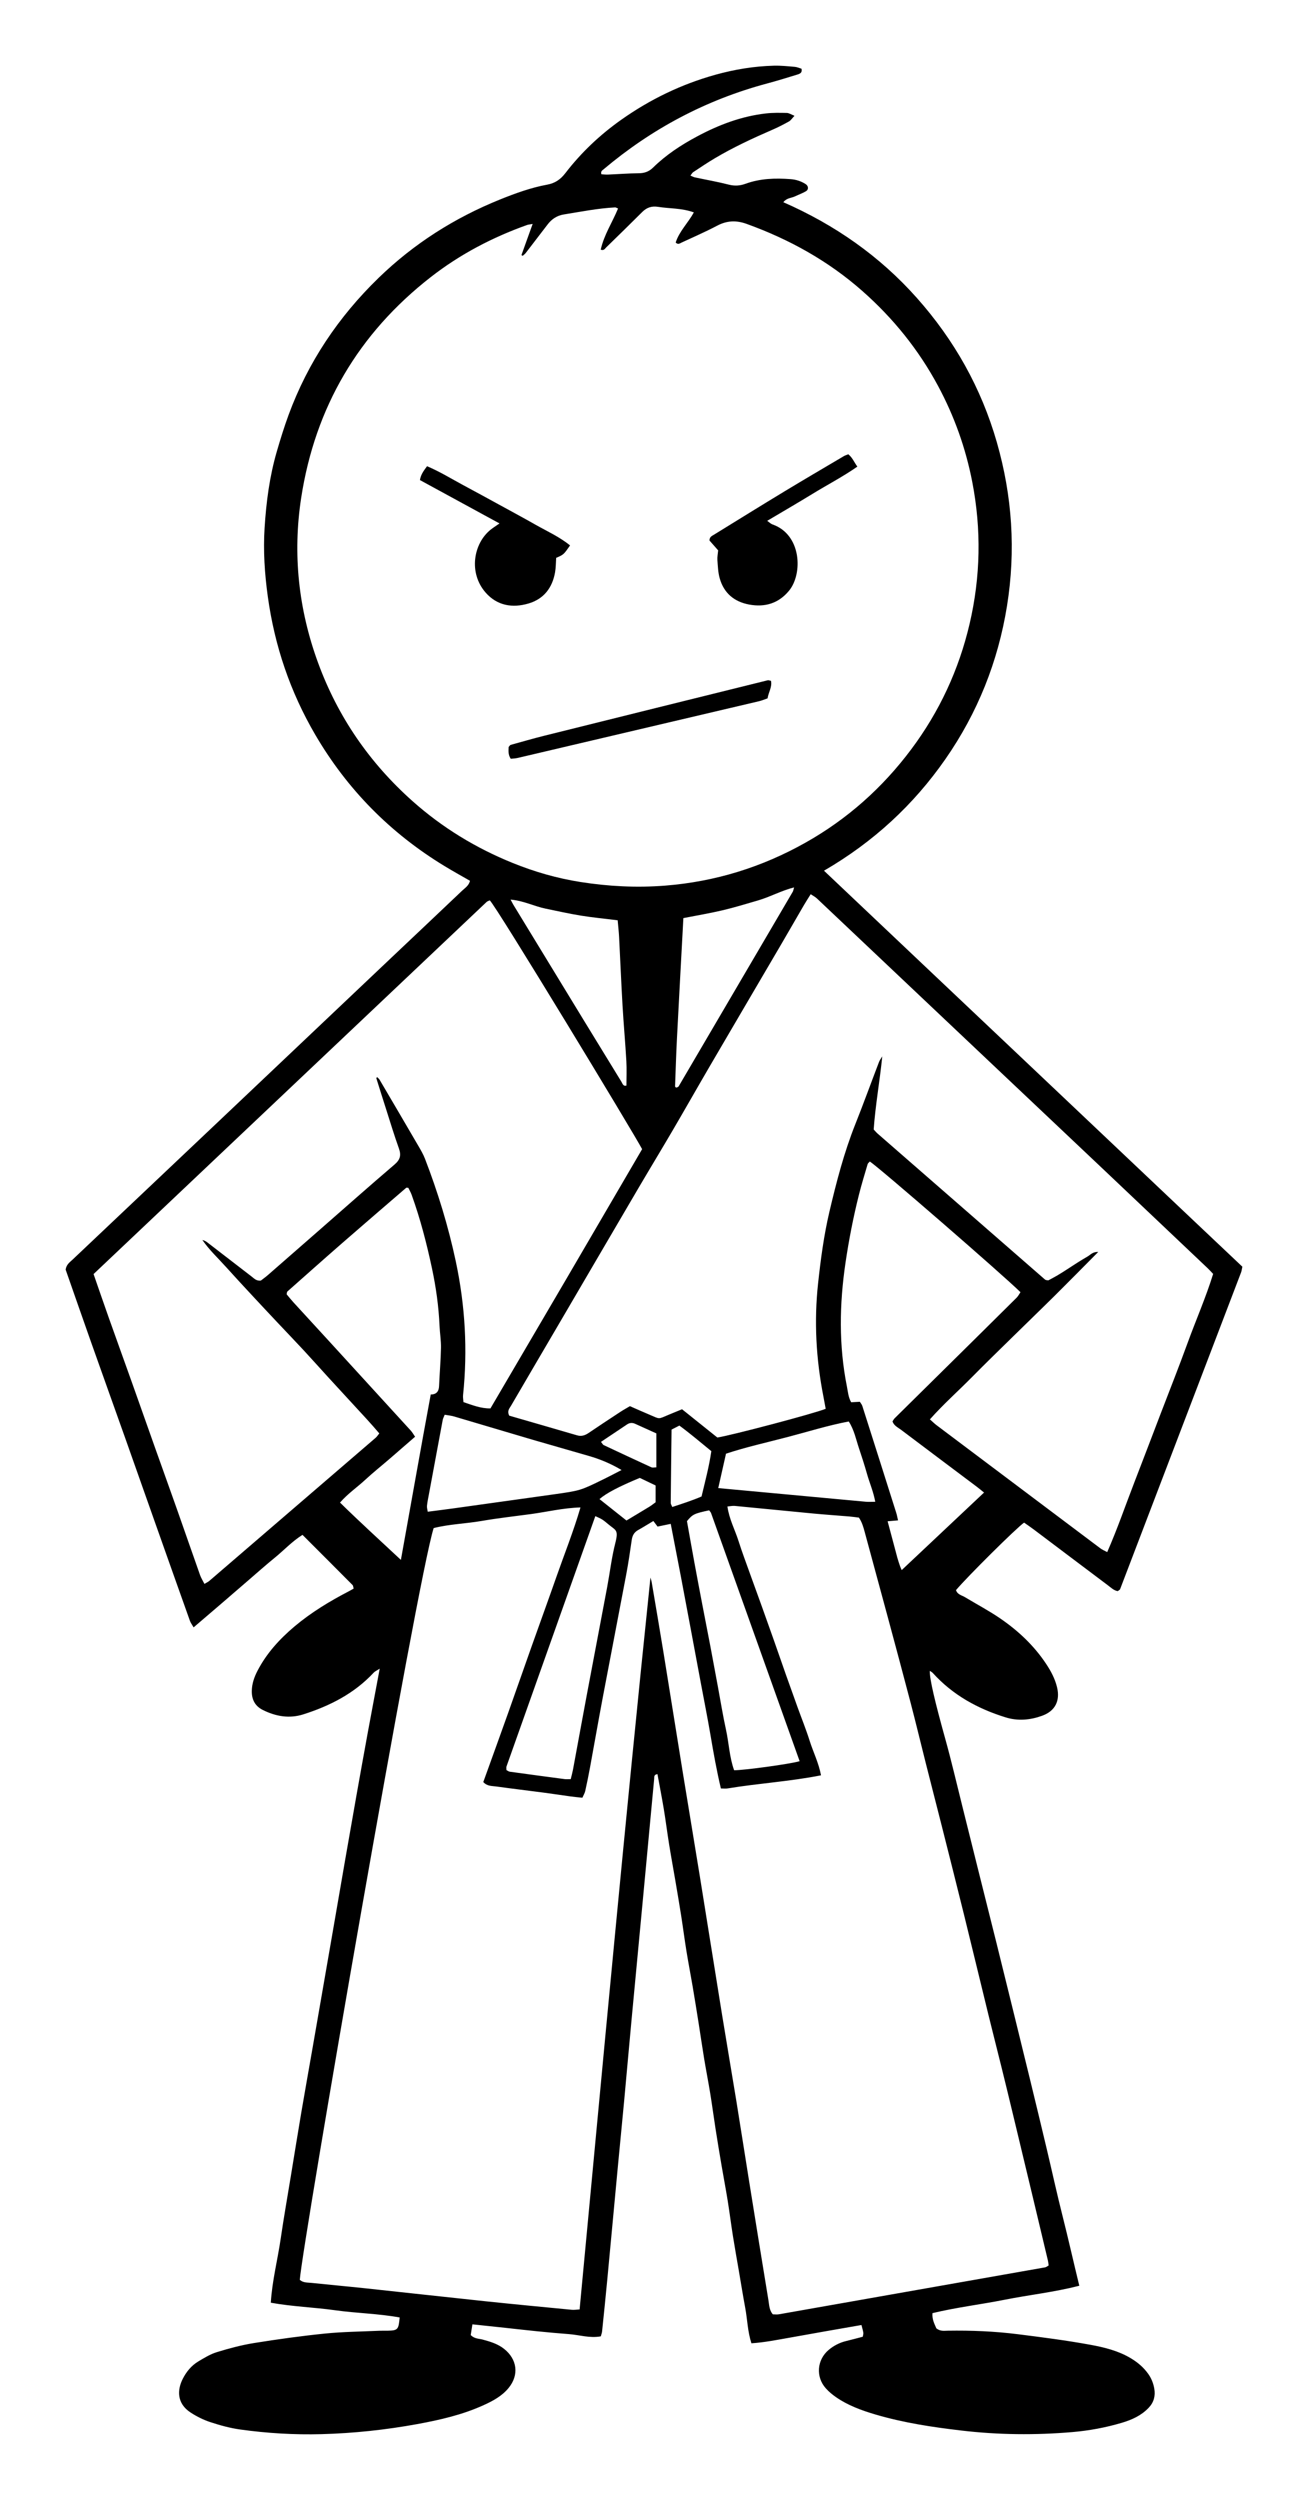 <svg width="279" height="533" viewBox="0 0 279 533" fill="none" xmlns="http://www.w3.org/2000/svg">
<g filter="url(#filter0_d_37_45)">
<path d="M134.743 332.34C129.329 384.3 124.551 436.274 119.632 488.376C118.961 488.41 118.457 488.497 117.967 488.45C111.851 487.86 105.734 487.279 99.624 486.638C91.068 485.74 82.518 484.782 73.964 483.871C70.123 483.462 66.274 483.119 62.433 482.714C61.58 482.624 60.656 482.711 59.947 482.057C60.573 474.007 85.026 332.65 88.501 321.787C91.824 320.943 95.347 320.854 98.787 320.259C102.243 319.662 105.736 319.278 109.213 318.808C112.661 318.341 116.064 317.499 119.817 317.385C118.308 322.548 116.384 327.322 114.688 332.171C112.981 337.052 111.206 341.908 109.477 346.781C107.747 351.653 106.051 356.537 104.315 361.407C102.584 366.266 100.823 371.114 99.088 375.931C99.898 376.847 100.93 376.751 101.854 376.879C105.245 377.35 108.646 377.753 112.041 378.2C113.956 378.452 115.863 378.748 117.777 379.01C118.552 379.116 119.331 379.182 120.222 379.279C120.45 378.754 120.729 378.314 120.835 377.835C121.216 376.124 121.562 374.404 121.879 372.678C122.784 367.765 123.64 362.842 124.567 357.933C126.225 349.155 127.937 340.386 129.591 331.606C130.045 329.195 130.401 326.763 130.749 324.334C130.883 323.394 131.247 322.692 132.095 322.219C133.163 321.624 134.201 320.973 135.366 320.278C135.671 320.685 135.916 321.012 136.26 321.469C137.099 321.295 138.009 321.107 139.07 320.887C139.816 324.757 140.55 328.525 141.268 332.297C141.972 335.997 142.663 339.701 143.356 343.404C144.065 347.194 144.769 350.985 145.478 354.775C146.17 358.481 146.914 362.177 147.545 365.893C148.188 369.682 148.854 373.46 149.767 377.302C150.353 377.302 150.787 377.362 151.201 377.293C157.764 376.205 164.433 375.824 171.126 374.497C170.625 371.83 169.464 369.556 168.708 367.158C167.944 364.738 166.987 362.378 166.124 359.989C165.29 357.682 164.461 355.372 163.643 353.059C162.796 350.663 161.971 348.258 161.126 345.861C160.281 343.463 159.428 341.069 158.568 338.676C157.709 336.285 156.83 333.9 155.974 331.507C155.147 329.198 154.28 326.901 153.537 324.564C152.775 322.165 151.545 319.907 151.16 317.183C151.771 317.131 152.261 317.017 152.735 317.062C158.327 317.592 163.915 318.159 169.507 318.688C172.041 318.927 174.581 319.097 177.118 319.31C177.81 319.368 178.498 319.47 179.208 319.554C179.836 320.481 180.134 321.477 180.408 322.49C182.033 328.495 183.674 334.496 185.292 340.503C186.955 346.682 188.623 352.861 190.241 359.052C191.371 363.374 192.412 367.721 193.507 372.053C194.645 376.554 195.809 381.049 196.945 385.551C198.533 391.839 200.124 398.126 201.678 404.423C203.421 411.484 205.117 418.557 206.849 425.62C207.766 429.363 208.724 433.096 209.649 436.837C210.448 440.07 211.232 443.306 212.011 446.544C213.467 452.595 214.917 458.649 216.366 464.702C217.426 469.132 218.482 473.563 219.534 477.995C219.611 478.322 219.631 478.665 219.678 479.003C219.378 479.166 219.164 479.36 218.923 479.402C200.001 482.748 181.076 486.084 162.148 489.409C161.73 489.483 161.289 489.418 160.841 489.418C160.077 488.53 160.078 487.439 159.912 486.431C158.503 477.871 157.119 469.306 155.741 460.74C154.836 455.118 153.969 449.49 153.055 443.869C152.069 437.815 151.028 431.77 150.046 425.715C148.447 415.849 146.888 405.977 145.29 396.11C144.072 388.586 142.807 381.069 141.586 373.545C140.21 365.069 138.872 356.588 137.493 348.112C136.69 343.181 135.843 338.256 135.009 333.329C134.952 332.994 134.833 332.67 134.743 332.34Z" fill="white"/>
<path d="M104.947 157.774C105.419 157.719 105.94 157.708 106.436 157.591C123.604 153.568 140.771 149.536 157.936 145.494C158.519 145.357 159.077 145.113 159.725 144.891C159.916 143.6 160.728 142.476 160.457 141.161C160.115 141.089 159.932 140.992 159.783 141.029C143.868 144.967 127.954 148.909 112.045 152.872C109.664 153.465 107.308 154.155 104.941 154.806C104.864 154.827 104.798 154.899 104.739 154.959C104.677 155.02 104.629 155.096 104.495 155.268C104.47 156.027 104.35 156.892 104.947 157.774ZM102.541 107.598C101.642 108.227 101.129 108.545 100.662 108.92C96.99 111.863 95.889 118.125 99.591 122.347C102.035 125.133 105.304 125.682 108.748 124.663C111.991 123.703 113.81 121.329 114.393 118.038C114.574 117.013 114.56 115.954 114.634 114.935C116.222 114.251 116.222 114.251 117.594 112.29C115.361 110.458 112.721 109.286 110.235 107.874C107.721 106.447 105.175 105.074 102.639 103.686C100.024 102.257 97.41 100.828 94.784 99.42C92.257 98.066 89.812 96.544 87.09 95.399C86.41 96.333 85.766 97.119 85.574 98.353C91.144 101.387 96.667 104.397 102.541 107.598ZM149.187 113.34C149.127 114.033 148.976 114.731 149.025 115.417C149.118 116.717 149.168 118.053 149.517 119.295C150.406 122.464 152.624 124.31 155.824 124.895C159.173 125.507 162.075 124.644 164.299 121.947C167.273 118.342 166.99 109.961 160.762 107.804C160.416 107.685 160.133 107.384 159.642 107.044C163.022 105.038 166.201 103.199 169.331 101.281C172.451 99.368 175.712 97.679 178.877 95.485C178.189 94.543 177.831 93.555 176.939 92.852C176.578 93.004 176.243 93.1 175.953 93.272C171.732 95.767 167.499 98.242 163.305 100.781C158.285 103.82 153.298 106.912 148.302 109.99C147.877 110.252 147.331 110.446 147.337 111.241C147.897 111.877 148.526 112.591 149.187 113.34ZM109.616 43.739C108.734 46.192 107.979 48.289 107.225 50.386C107.313 50.44 107.4 50.494 107.488 50.548C107.71 50.343 107.966 50.165 108.148 49.929C109.703 47.919 111.246 45.9 112.788 43.88C113.675 42.718 114.784 41.958 116.265 41.721C119.901 41.138 123.516 40.413 127.205 40.217C127.358 40.209 127.519 40.331 127.834 40.453C126.628 43.386 124.824 46.089 124.139 49.227C124.809 49.493 125.021 49.026 125.305 48.748C127.875 46.237 130.454 43.735 132.994 41.194C133.945 40.242 135.032 39.885 136.336 40.095C138.824 40.496 141.398 40.341 144.001 41.283C142.772 43.53 140.881 45.319 140.126 47.705C140.612 48.23 141.007 47.894 141.367 47.726C143.912 46.542 146.492 45.424 148.972 44.116C151.065 43.012 153.061 42.941 155.273 43.74C164.364 47.023 172.67 51.629 179.937 58.038C186.516 63.838 191.945 70.562 196.094 78.287C199.559 84.739 201.994 91.561 203.388 98.762C205.35 108.898 205.161 118.982 202.813 129.022C200.528 138.796 196.378 147.72 190.362 155.763C184.24 163.948 176.759 170.617 167.841 175.639C158.536 180.879 148.582 183.969 137.899 184.814C131.812 185.295 125.783 184.98 119.795 184.04C114.851 183.264 110.031 181.875 105.38 179.995C97.504 176.811 90.343 172.456 83.989 166.798C74.836 158.647 68.084 148.851 63.862 137.354C59.67 125.938 58.402 114.132 60.242 102.153C63.205 82.862 72.445 67.1 87.906 55.059C94.121 50.22 101.01 46.615 108.416 43.969C108.654 43.884 108.917 43.87 109.616 43.739Z" fill="white"/>
<path d="M172.121 296.356C169.859 297.318 151.816 302.076 149.01 302.48C146.595 300.547 144.072 298.527 141.481 296.453C140.5 296.857 139.616 297.217 138.734 297.585C136.248 298.623 136.891 298.599 134.547 297.618C133.174 297.043 131.819 296.43 130.364 295.794C129.697 296.191 129.011 296.565 128.36 296.991C126.086 298.483 123.812 299.977 121.562 301.504C120.789 302.029 120.028 302.287 119.094 302.014C114.219 300.589 109.338 299.184 104.624 297.82C104.101 296.801 104.689 296.249 105.018 295.684C108.414 289.849 111.84 284.032 115.253 278.206C120.881 268.598 126.498 258.983 132.136 249.381C134.577 245.224 137.081 241.104 139.516 236.944C142.217 232.33 144.851 227.677 147.548 223.061C152.591 214.431 157.66 205.817 162.712 197.193C164.307 194.469 165.873 191.729 167.463 189.002C167.901 188.252 168.378 187.525 168.924 186.646C169.435 186.99 169.89 187.212 170.241 187.544C180.383 197.12 190.513 206.708 200.648 216.289C210.784 225.872 220.927 235.446 231.061 245.03C238.579 252.142 246.089 259.265 253.599 266.386C253.976 266.744 254.322 267.135 254.767 267.599C253.21 272.636 251.09 277.441 249.301 282.364C247.475 287.386 245.501 292.354 243.591 297.346C241.711 302.257 239.846 307.174 237.947 312.077C236.053 316.965 234.357 321.934 232.171 326.912C231.587 326.595 231.116 326.41 230.726 326.117C219.076 317.377 207.433 308.628 195.794 299.873C195.32 299.516 194.897 299.091 194.352 298.611C197.233 295.367 200.386 292.58 203.332 289.594C206.289 286.598 209.313 283.668 212.318 280.718C215.26 277.83 218.23 274.971 221.156 272.068C224.135 269.113 227.075 266.12 230.262 262.913C229.085 262.854 228.598 263.531 227.98 263.887C227.22 264.325 226.473 264.786 225.73 265.252C225.061 265.671 224.409 266.118 223.744 266.542C223.004 267.014 222.267 267.492 221.511 267.937C220.841 268.332 220.148 268.686 219.617 268.975C219.319 268.939 219.229 268.938 219.146 268.914C219.062 268.891 218.971 268.861 218.908 268.806C207 258.433 195.095 248.059 183.193 237.681C182.933 237.454 182.713 237.181 182.358 236.806C182.727 231.651 183.657 226.492 184.191 221.221C183.955 221.618 183.657 221.991 183.495 222.417C181.803 226.835 180.193 231.286 178.442 235.68C176.034 241.729 174.41 247.995 172.923 254.315C171.734 259.365 171.057 264.486 170.498 269.628C169.621 277.705 170.067 285.728 171.627 293.695C171.793 294.546 171.943 295.4 172.121 296.356Z" fill="white"/>
<path d="M15.958 267.632C44 241.092 71.892 214.693 99.79 188.301C99.97 188.131 100.249 188.066 100.471 187.957C101.77 189.059 131.387 237.939 132.966 241.001C122.264 259.357 111.467 277.799 100.614 296.274C98.556 296.308 96.786 295.578 94.856 294.933C94.825 294.426 94.723 293.92 94.774 293.429C95.769 283.846 95.23 274.363 93.222 264.93C91.63 257.452 89.398 250.184 86.656 243.061C86.282 242.089 85.742 241.175 85.215 240.27C82.48 235.574 79.727 230.889 76.971 226.206C76.845 225.993 76.629 225.833 76.448 225.641C76.366 225.746 76.257 225.829 76.271 225.874C76.948 228.044 77.628 230.212 78.322 232.375C79.232 235.212 80.091 238.066 81.095 240.869C81.616 242.322 81.347 243.262 80.147 244.287C74.743 248.9 69.426 253.613 64.078 258.29C60.446 261.466 56.818 264.644 53.18 267.812C52.656 268.269 52.086 268.674 51.639 269.024C50.686 269.141 50.205 268.57 49.661 268.151C46.531 265.746 43.41 263.33 40.282 260.924C39.96 260.676 39.611 260.464 39.165 260.365C40.653 262.519 42.554 264.28 44.275 266.196C46.092 268.219 47.945 270.209 49.794 272.202C51.583 274.13 53.383 276.049 55.186 277.965C57.049 279.944 58.936 281.901 60.784 283.894C62.573 285.823 64.322 287.789 66.098 289.73C67.932 291.736 69.774 293.736 71.62 295.731C73.399 297.654 75.184 299.569 76.907 301.606C76.582 302.002 76.4 302.303 76.147 302.521C64.315 312.707 52.477 322.886 40.635 333.06C40.382 333.277 40.062 333.414 39.606 333.691C39.26 333.001 38.893 332.428 38.672 331.803C37.032 327.179 35.432 322.541 33.799 317.916C32.282 313.621 30.733 309.336 29.208 305.043C27.506 300.255 25.822 295.462 24.117 290.675C22.472 286.054 20.8 281.444 19.159 276.822C18.105 273.855 17.086 270.875 15.958 267.632Z" fill="white"/>
<path d="M166.564 371.488C164.533 372.094 154.564 373.444 152.591 373.417C151.591 370.655 151.489 367.658 150.856 364.778C150.2 361.784 149.715 358.752 149.154 355.737C148.61 352.807 148.073 349.876 147.516 346.949C146.96 344.02 146.378 341.097 145.819 338.17C145.243 335.159 144.671 332.147 144.115 329.132C143.577 326.206 143.061 323.275 142.53 320.312C143.727 318.854 144.054 318.691 147.258 318C147.393 318.19 147.597 318.376 147.678 318.605C153.957 336.167 160.226 353.733 166.564 371.488Z" fill="white"/>
<path d="M117.74 375.315C117.143 375.315 116.797 375.354 116.462 375.309C112.553 374.794 108.644 374.27 104.738 373.731C104.497 373.698 104.278 373.511 104.028 373.385C104.028 373.109 103.959 372.833 104.038 372.609C110.326 354.874 116.626 337.142 122.986 319.238C123.574 319.523 124.034 319.697 124.441 319.955C124.883 320.236 125.287 320.581 125.687 320.921C127.361 322.342 127.996 322.059 127.235 325.033C126.457 328.079 126.099 331.23 125.519 334.327C124.083 341.985 122.615 349.637 121.177 357.296C120.176 362.633 119.207 367.976 118.215 373.315C118.105 373.906 117.938 374.486 117.74 375.315Z" fill="white"/>
<path d="M128.581 309.408C127.065 310.187 125.999 310.757 124.914 311.288C119.801 313.794 119.8 313.798 114.217 314.585C107.1 315.588 99.98 316.578 92.86 317.567C91.045 317.819 89.225 318.044 87.242 318.303C87.174 317.841 87.037 317.437 87.075 317.05C87.153 316.268 87.319 315.493 87.462 314.719C88.448 309.387 89.434 304.055 90.434 298.726C90.495 298.398 90.673 298.092 90.857 297.622C91.57 297.751 92.252 297.813 92.896 298.003C98.445 299.634 103.983 301.302 109.532 302.931C113.564 304.114 117.613 305.24 121.646 306.421C123.907 307.083 126.091 307.94 128.581 309.408Z" fill="white"/>
<path d="M141.766 191.739C144.768 191.15 147.447 190.708 150.083 190.085C152.639 189.481 155.158 188.713 157.68 187.977C160.247 187.229 162.618 185.903 165.377 185.191C165.245 185.647 165.222 185.91 165.102 186.115C156.997 199.949 148.884 213.779 140.763 227.603C140.689 227.73 140.49 227.783 140.35 227.87C140.265 227.851 140.16 227.854 140.1 227.804C140.041 227.754 139.992 227.649 139.994 227.57C140.123 224.158 140.224 220.745 140.399 217.335C140.833 208.864 141.301 200.394 141.766 191.739Z" fill="white"/>
<path d="M127.749 192.204C127.862 193.498 127.996 194.619 128.054 195.745C128.308 200.643 128.507 205.544 128.791 210.441C129.019 214.374 129.378 218.299 129.604 222.232C129.704 223.962 129.621 225.702 129.621 227.449C128.908 227.648 128.784 227.011 128.538 226.611C125.921 222.359 123.314 218.1 120.713 213.839C115.647 205.54 110.585 197.238 105.525 188.935C105.35 188.648 105.204 188.344 104.906 187.792C107.683 188.035 109.948 189.22 112.376 189.721C114.866 190.234 117.348 190.796 119.857 191.204C122.356 191.609 124.884 191.848 127.749 192.204Z" fill="white"/>
<path d="M149.206 313.262C149.798 310.633 150.313 308.342 150.858 305.923C155.193 304.501 159.631 303.518 164.017 302.371C168.326 301.245 172.585 299.902 177.042 299.06C178.206 300.873 178.582 302.861 179.212 304.744C179.823 306.569 180.418 308.402 180.94 310.254C181.478 312.167 182.299 314.008 182.693 316.179C181.858 316.179 181.259 316.226 180.669 316.172C170.291 315.22 159.913 314.255 149.206 313.262Z" fill="white"/>
<path d="M145.64 315.054C143.537 315.951 141.485 316.609 139.397 317.291C139.235 316.881 139.063 316.651 139.066 316.422C139.115 311.199 139.183 305.976 139.247 300.786C139.861 300.472 140.319 300.237 140.912 299.934C143.232 301.637 145.406 303.497 147.729 305.388C147.257 308.676 146.402 311.846 145.64 315.054Z" fill="white"/>
<path d="M124.192 303.409C126.128 302.115 127.937 300.915 129.737 299.701C130.296 299.323 130.862 299.28 131.467 299.553C132.973 300.233 134.48 300.913 136 301.599V308.845C135.562 308.845 135.202 308.948 134.943 308.83C131.535 307.269 128.14 305.679 124.747 304.085C124.612 304.021 124.535 303.836 124.192 303.409Z" fill="white"/>
<path d="M129.626 320.177C127.58 318.552 125.739 317.09 123.874 315.609C125.307 314.351 128.061 312.913 132.471 311.088C133.511 311.587 134.675 312.145 135.842 312.704V316.288C135.39 316.613 134.987 316.943 134.547 317.213C132.983 318.17 131.407 319.106 129.626 320.177Z" fill="white"/>
<path d="M129.626 320.177C131.407 319.106 132.983 318.17 134.547 317.213C134.987 316.943 135.39 316.613 135.842 316.288V312.704C134.675 312.145 133.511 311.587 132.471 311.088C128.061 312.913 125.307 314.351 123.874 315.609C125.739 317.09 127.58 318.552 129.626 320.177ZM124.192 303.409C124.535 303.836 124.612 304.021 124.747 304.085C128.14 305.679 131.535 307.269 134.943 308.829C135.202 308.948 135.562 308.845 136.001 308.845V301.6C134.479 300.913 132.973 300.233 131.467 299.553C130.862 299.28 130.296 299.323 129.737 299.7C127.938 300.915 126.129 302.115 124.192 303.409ZM145.64 315.054C146.402 311.846 147.257 308.676 147.729 305.387C145.406 303.496 143.233 301.637 140.912 299.934C140.319 300.237 139.861 300.472 139.247 300.786C139.183 305.976 139.115 311.199 139.066 316.423C139.063 316.651 139.235 316.881 139.397 317.291C141.486 316.61 143.537 315.951 145.64 315.054ZM149.205 313.262C159.913 314.255 170.29 315.219 180.67 316.172C181.259 316.226 181.858 316.179 182.693 316.179C182.299 314.008 181.478 312.167 180.94 310.255C180.419 308.402 179.823 306.569 179.212 304.744C178.582 302.861 178.206 300.873 177.042 299.059C172.585 299.903 168.326 301.245 164.018 302.371C159.63 303.518 155.193 304.501 150.858 305.924C150.313 308.343 149.797 310.633 149.205 313.262ZM127.749 192.204C124.884 191.848 122.356 191.609 119.857 191.203C117.348 190.796 114.866 190.234 112.376 189.721C109.948 189.22 107.683 188.035 104.906 187.792C105.204 188.344 105.35 188.648 105.525 188.935C110.585 197.238 115.647 205.54 120.713 213.839C123.314 218.1 125.921 222.359 128.538 226.611C128.784 227.011 128.908 227.648 129.621 227.449C129.621 225.702 129.704 223.962 129.604 222.232C129.378 218.299 129.019 214.374 128.791 210.441C128.507 205.544 128.308 200.643 128.054 195.744C127.996 194.619 127.862 193.498 127.749 192.204ZM141.766 191.739C141.301 200.394 140.833 208.864 140.399 217.335C140.224 220.745 140.123 224.158 139.995 227.57C139.991 227.649 140.04 227.754 140.1 227.804C140.16 227.854 140.264 227.851 140.349 227.87C140.49 227.783 140.689 227.73 140.763 227.603C148.884 213.779 156.997 199.949 165.102 186.115C165.222 185.91 165.245 185.647 165.376 185.191C162.618 185.903 160.247 187.229 157.681 187.977C155.157 188.713 152.639 189.481 150.084 190.085C147.447 190.708 144.768 191.15 141.766 191.739ZM128.581 309.408C126.091 307.94 123.906 307.083 121.645 306.421C117.613 305.24 113.564 304.114 109.533 302.931C103.983 301.302 98.445 299.634 92.896 298.003C92.252 297.813 91.57 297.752 90.856 297.622C90.673 298.092 90.496 298.398 90.434 298.726C89.434 304.055 88.448 309.387 87.462 314.719C87.319 315.493 87.153 316.267 87.075 317.05C87.036 317.436 87.174 317.84 87.242 318.303C89.225 318.044 91.045 317.819 92.86 317.567C99.98 316.578 107.1 315.588 114.218 314.585C119.8 313.799 119.801 313.794 124.913 311.288C125.998 310.757 127.065 310.187 128.581 309.408ZM117.739 375.315C117.938 374.486 118.105 373.906 118.215 373.315C119.207 367.976 120.176 362.633 121.177 357.296C122.614 349.638 124.082 341.985 125.519 334.327C126.1 331.23 126.457 328.078 127.235 325.033C127.996 322.059 127.36 322.342 125.688 320.921C125.287 320.581 124.883 320.236 124.441 319.956C124.034 319.697 123.573 319.522 122.986 319.239C116.626 337.142 110.327 354.874 104.038 372.609C103.959 372.833 104.028 373.109 104.028 373.385C104.278 373.511 104.497 373.698 104.738 373.731C108.644 374.27 112.553 374.794 116.462 375.309C116.797 375.354 117.143 375.315 117.739 375.315ZM166.564 371.488C160.226 353.732 153.957 336.167 147.678 318.605C147.596 318.376 147.393 318.19 147.258 318C144.054 318.691 143.727 318.854 142.53 320.312C143.061 323.275 143.576 326.206 144.115 329.132C144.67 332.147 145.243 335.159 145.819 338.17C146.378 341.097 146.96 344.02 147.517 346.948C148.072 349.876 148.61 352.807 149.154 355.737C149.715 358.752 150.199 361.784 150.856 364.778C151.488 367.658 151.59 370.655 152.591 373.417C154.564 373.444 164.533 372.094 166.564 371.488ZM81.512 328.572C83.704 316.432 85.724 304.913 87.877 293.31C89.114 293.302 89.608 292.64 89.656 291.5C89.772 288.79 90.009 286.082 90.062 283.371C90.093 281.803 89.822 280.231 89.754 278.658C89.575 274.534 89.003 270.467 88.145 266.432C87.016 261.118 85.655 255.867 83.811 250.751C83.613 250.203 83.311 249.693 83.097 249.247C82.83 249.229 82.709 249.182 82.663 249.222C78.084 253.167 73.496 257.101 68.941 261.073C65.045 264.47 61.186 267.911 57.315 271.335C57.255 271.388 57.23 271.487 57.204 271.568C57.179 271.648 57.174 271.735 57.139 271.944C57.589 272.477 58.074 273.092 58.601 273.668C61.142 276.45 63.699 279.216 66.243 281.996C72.043 288.331 77.841 294.669 83.63 301.015C83.96 301.376 84.198 301.821 84.539 302.313C82.647 303.955 80.868 305.508 79.079 307.048C77.352 308.536 75.565 309.957 73.895 311.505C72.181 313.094 70.213 314.417 68.527 316.349C72.676 320.426 76.871 324.236 81.512 328.572ZM205.899 314.215C205.216 313.664 204.824 313.328 204.413 313.02C199.011 308.962 193.601 304.914 188.21 300.843C187.536 300.333 186.681 299.972 186.37 299.047C186.524 298.818 186.637 298.57 186.818 298.391C190.498 294.75 194.188 291.119 197.871 287.482C202.867 282.55 207.862 277.619 212.844 272.674C213.186 272.333 213.411 271.876 213.673 271.498C209.792 267.685 183.377 244.787 181.536 243.635C181.378 243.821 181.131 243.988 181.066 244.208C180.422 246.391 179.75 248.569 179.198 250.777C178.007 255.538 177.068 260.345 176.35 265.21C175.044 274.051 174.9 282.846 176.653 291.633C176.872 292.731 176.941 293.885 177.557 294.965C178.174 294.93 178.764 294.897 179.408 294.86C179.596 295.17 179.839 295.443 179.94 295.76C182.364 303.357 184.774 310.957 187.178 318.56C187.329 319.038 187.412 319.538 187.554 320.144C186.726 320.215 186.086 320.271 185.332 320.336C186.06 323.071 186.728 325.602 187.412 328.129C187.572 328.72 187.778 329.3 187.974 329.88C188.056 330.12 188.167 330.349 188.332 330.748C194.33 325.103 200.002 319.765 205.899 314.215ZM15.958 267.632C17.086 270.874 18.105 273.854 19.159 276.823C20.8 281.444 22.471 286.055 24.117 290.675C25.822 295.461 27.506 300.255 29.208 305.043C30.733 309.336 32.282 313.62 33.798 317.916C35.432 322.541 37.032 327.179 38.671 331.802C38.893 332.427 39.26 333.001 39.605 333.69C40.062 333.414 40.382 333.276 40.635 333.06C52.477 322.886 64.315 312.707 76.147 302.521C76.4 302.302 76.582 302.002 76.907 301.606C75.184 299.569 73.399 297.653 71.62 295.731C69.774 293.736 67.932 291.736 66.097 289.73C64.322 287.789 62.573 285.822 60.784 283.893C58.936 281.901 57.049 279.944 55.187 277.965C53.383 276.049 51.583 274.131 49.794 272.202C47.944 270.208 46.092 268.219 44.275 266.196C42.554 264.28 40.653 262.519 39.165 260.365C39.611 260.464 39.96 260.676 40.281 260.924C43.41 263.331 46.531 265.746 49.661 268.151C50.205 268.569 50.686 269.141 51.639 269.023C52.086 268.674 52.655 268.269 53.18 267.812C56.818 264.644 60.447 261.466 64.078 258.29C69.426 253.613 74.744 248.9 80.146 244.286C81.347 243.262 81.615 242.322 81.095 240.868C80.09 238.066 79.232 235.211 78.323 232.375C77.628 230.212 76.948 228.044 76.271 225.875C76.257 225.829 76.365 225.746 76.448 225.64C76.628 225.832 76.845 225.992 76.971 226.206C79.727 230.889 82.48 235.574 85.215 240.27C85.741 241.174 86.282 242.089 86.656 243.061C89.398 250.183 91.631 257.452 93.222 264.93C95.229 274.362 95.769 283.846 94.774 293.429C94.723 293.919 94.825 294.425 94.856 294.933C96.786 295.578 98.556 296.308 100.615 296.275C111.467 277.799 122.264 259.357 132.966 241.001C131.387 237.939 101.771 189.059 100.471 187.957C100.249 188.065 99.97 188.131 99.79 188.301C71.891 214.693 44 241.092 15.958 267.632ZM172.121 296.356C171.943 295.399 171.793 294.546 171.627 293.695C170.067 285.728 169.621 277.705 170.499 269.627C171.057 264.486 171.734 259.365 172.923 254.314C174.41 247.995 176.033 241.729 178.442 235.68C180.193 231.285 181.803 226.835 183.495 222.417C183.657 221.991 183.955 221.618 184.191 221.221C183.657 226.492 182.727 231.651 182.358 236.806C182.713 237.181 182.933 237.455 183.193 237.681C195.095 248.059 207 258.433 218.908 268.806C218.971 268.861 219.062 268.891 219.146 268.914C219.229 268.938 219.318 268.938 219.617 268.975C220.148 268.686 220.841 268.332 221.511 267.937C222.267 267.492 223.004 267.014 223.744 266.542C224.409 266.118 225.061 265.672 225.73 265.252C226.473 264.785 227.22 264.324 227.98 263.886C228.598 263.531 229.085 262.854 230.262 262.912C227.075 266.12 224.135 269.113 221.156 272.068C218.23 274.971 215.26 277.83 212.318 280.718C209.314 283.668 206.289 286.598 203.332 289.594C200.386 292.58 197.233 295.367 194.352 298.611C194.897 299.091 195.32 299.516 195.795 299.873C207.433 308.628 219.076 317.377 230.726 326.117C231.116 326.41 231.587 326.595 232.171 326.912C234.357 321.934 236.053 316.966 237.946 312.077C239.846 307.173 241.711 302.257 243.59 297.346C245.501 292.354 247.476 287.386 249.301 282.363C251.09 277.441 253.211 272.636 254.767 267.599C254.322 267.135 253.976 266.744 253.599 266.386C246.089 259.265 238.579 252.143 231.061 245.03C220.927 235.445 210.784 225.872 200.648 216.29C190.513 206.708 180.383 197.119 170.242 187.544C169.89 187.212 169.434 186.99 168.923 186.647C168.378 187.524 167.901 188.252 167.463 189.003C165.873 191.729 164.307 194.469 162.712 197.192C157.66 205.817 152.591 214.431 147.548 223.061C144.851 227.677 142.217 232.33 139.516 236.944C137.081 241.104 134.577 245.224 132.135 249.381C126.498 258.983 120.881 268.598 115.253 278.206C111.84 284.032 108.415 289.849 105.018 295.684C104.689 296.249 104.101 296.801 104.624 297.82C109.338 299.184 114.219 300.589 119.094 302.014C120.028 302.287 120.789 302.029 121.561 301.504C123.812 299.977 126.085 298.483 128.36 296.991C129.011 296.565 129.697 296.19 130.364 295.794C131.819 296.429 133.175 297.043 134.547 297.618C136.891 298.599 136.248 298.623 138.734 297.585C139.616 297.217 140.501 296.856 141.481 296.452C144.072 298.527 146.595 300.547 149.01 302.481C151.816 302.075 169.859 297.318 172.121 296.356ZM109.617 43.739C108.917 43.87 108.654 43.884 108.416 43.969C101.011 46.616 94.121 50.219 87.906 55.059C72.445 67.1 63.206 82.862 60.242 102.153C58.401 114.132 59.67 125.938 63.862 137.354C68.084 148.851 74.835 158.647 83.989 166.798C90.343 172.456 97.504 176.811 105.38 179.995C110.031 181.876 114.85 183.264 119.795 184.04C125.783 184.98 131.812 185.295 137.899 184.814C148.583 183.969 158.536 180.879 167.841 175.639C176.759 170.617 184.24 163.948 190.362 155.763C196.378 147.72 200.528 138.796 202.814 129.021C205.161 118.982 205.351 108.898 203.388 98.763C201.994 91.561 199.56 84.739 196.094 78.288C191.944 70.562 186.517 63.838 179.937 58.037C172.669 51.629 164.365 47.023 155.273 43.74C153.061 42.941 151.065 43.012 148.971 44.116C146.492 45.424 143.911 46.542 141.367 47.726C141.006 47.894 140.611 48.23 140.126 47.705C140.881 45.319 142.772 43.53 144 41.283C141.398 40.34 138.824 40.496 136.337 40.095C135.032 39.884 133.946 40.242 132.994 41.194C130.454 43.735 127.876 46.237 125.305 48.748C125.021 49.026 124.808 49.494 124.139 49.227C124.824 46.089 126.627 43.386 127.833 40.453C127.519 40.331 127.358 40.209 127.205 40.217C123.517 40.413 119.901 41.138 116.266 41.721C114.783 41.958 113.675 42.718 112.788 43.88C111.246 45.9 109.703 47.919 108.148 49.929C107.966 50.165 107.71 50.343 107.488 50.548C107.4 50.494 107.312 50.44 107.225 50.386C107.979 48.289 108.734 46.192 109.617 43.739ZM134.743 332.34C134.833 332.67 134.952 332.994 135.009 333.329C135.844 338.256 136.69 343.18 137.493 348.113C138.872 356.587 140.21 365.069 141.586 373.545C142.808 381.069 144.072 388.586 145.29 396.11C146.888 405.976 148.447 415.849 150.046 425.715C151.028 431.77 152.069 437.814 153.055 443.869C153.97 449.489 154.836 455.118 155.741 460.74C157.119 469.306 158.502 477.871 159.912 486.432C160.078 487.439 160.077 488.53 160.841 489.418C161.289 489.418 161.73 489.482 162.148 489.409C181.075 486.084 200.001 482.748 218.923 479.402C219.165 479.36 219.378 479.166 219.678 479.002C219.631 478.664 219.611 478.323 219.534 477.995C218.482 473.563 217.426 469.132 216.366 464.702C214.917 458.649 213.467 452.595 212.011 446.544C211.232 443.306 210.448 440.069 209.649 436.837C208.724 433.096 207.766 429.363 206.849 425.62C205.117 418.557 203.421 411.484 201.678 404.423C200.124 398.127 198.533 391.839 196.946 385.551C195.809 381.049 194.645 376.554 193.507 372.053C192.412 367.72 191.371 363.375 190.241 359.051C188.623 352.86 186.956 346.682 185.292 340.503C183.674 334.496 182.033 328.495 180.408 322.489C180.134 321.477 179.836 320.48 179.208 319.554C178.498 319.469 177.81 319.368 177.118 319.31C174.581 319.097 172.041 318.927 169.507 318.687C163.915 318.159 158.327 317.592 152.736 317.062C152.261 317.017 151.771 317.131 151.16 317.183C151.545 319.906 152.775 322.164 153.537 324.564C154.279 326.901 155.147 329.198 155.974 331.508C156.83 333.9 157.709 336.285 158.568 338.676C159.428 341.069 160.281 343.464 161.126 345.861C161.971 348.258 162.796 350.663 163.643 353.059C164.461 355.372 165.29 357.681 166.124 359.989C166.987 362.379 167.944 364.738 168.708 367.158C169.464 369.555 170.625 371.831 171.126 374.497C164.433 375.824 157.764 376.205 151.201 377.294C150.787 377.362 150.353 377.302 149.767 377.302C148.855 373.46 148.187 369.681 147.545 365.893C146.914 362.177 146.17 358.481 145.478 354.775C144.769 350.985 144.065 347.194 143.356 343.404C142.663 339.701 141.972 335.998 141.268 332.297C140.55 328.526 139.816 324.757 139.07 320.887C138.009 321.107 137.099 321.295 136.26 321.469C135.917 321.012 135.671 320.684 135.366 320.278C134.201 320.973 133.164 321.624 132.095 322.219C131.247 322.692 130.883 323.394 130.749 324.333C130.401 326.763 130.045 329.194 129.591 331.606C127.937 340.386 126.225 349.154 124.567 357.933C123.64 362.842 122.784 367.765 121.879 372.679C121.562 374.403 121.216 376.124 120.835 377.835C120.729 378.314 120.45 378.754 120.222 379.279C119.332 379.182 118.551 379.116 117.777 379.01C115.864 378.748 113.955 378.452 112.041 378.2C108.646 377.753 105.245 377.349 101.854 376.879C100.93 376.751 99.898 376.847 99.088 375.931C100.823 371.114 102.585 366.266 104.315 361.407C106.05 356.537 107.747 351.653 109.477 346.781C111.206 341.908 112.981 337.052 114.688 332.171C116.384 327.322 118.308 322.547 119.818 317.385C116.064 317.499 112.661 318.341 109.214 318.808C105.736 319.279 102.243 319.661 98.787 320.259C95.347 320.855 91.824 320.943 88.501 321.787C85.025 332.649 60.573 474.007 59.947 482.057C60.656 482.711 61.58 482.623 62.433 482.713C66.274 483.119 70.122 483.462 73.964 483.871C82.518 484.782 91.068 485.74 99.624 486.638C105.734 487.279 111.851 487.86 117.967 488.45C118.457 488.498 118.961 488.41 119.632 488.376C124.551 436.274 129.329 384.299 134.743 332.34ZM226.219 483.325C220.743 484.716 215.505 485.274 210.356 486.296C205.227 487.313 200.018 487.935 194.9 489.16C194.786 490.554 195.366 491.531 195.726 492.405C196.572 493.079 197.393 492.92 198.163 492.907C203.176 492.826 208.178 493.034 213.148 493.66C218.286 494.306 223.429 494.971 228.521 495.898C231.521 496.445 234.535 497.176 237.225 498.793C238.678 499.666 239.931 500.724 240.916 502.106C241.592 503.055 242.007 504.106 242.209 505.241C242.488 506.809 242.115 508.191 240.998 509.36C239.43 511 237.439 511.903 235.32 512.531C231.863 513.557 228.332 514.216 224.733 514.523C216.833 515.196 208.947 515.119 201.07 514.194C194.878 513.468 188.722 512.54 182.726 510.771C179.773 509.899 176.883 508.847 174.327 507.08C173.54 506.535 172.784 505.905 172.148 505.194C169.954 502.739 170.255 499.099 172.766 496.995C173.861 496.078 175.097 495.447 176.489 495.109C177.675 494.821 178.853 494.502 180.032 494.196C180.088 493.837 180.191 493.576 180.152 493.338C180.071 492.836 179.915 492.346 179.75 491.694C177.079 492.159 174.505 492.604 171.933 493.058C169.34 493.515 166.749 493.986 164.156 494.443C161.583 494.897 159.018 495.409 156.28 495.592C155.464 493.068 155.418 490.513 154.959 488.039C154.48 485.456 154.063 482.862 153.62 480.272C153.191 477.768 152.739 475.268 152.341 472.759C151.943 470.249 151.627 467.725 151.224 465.216C150.819 462.707 150.34 460.21 149.914 457.705C149.473 455.112 149.042 452.518 148.635 449.92C148.241 447.408 147.912 444.886 147.503 442.376C147.095 439.867 146.603 437.37 146.187 434.862C145.772 432.353 145.415 429.836 145.016 427.324C144.605 424.73 144.189 422.136 143.749 419.546C143.324 417.042 142.838 414.547 142.431 412.04C142.023 409.531 141.699 407.008 141.306 404.497C140.912 401.989 140.485 399.485 140.059 396.982C139.619 394.39 139.139 391.805 138.721 389.21C138.316 386.7 138.002 384.176 137.587 381.669C137.176 379.19 136.69 376.725 136.235 374.242C135.432 374.342 135.572 374.884 135.538 375.248C134.719 383.889 133.921 392.531 133.111 401.173C132.325 409.553 131.522 417.931 130.741 426.311C130.195 432.158 129.682 438.008 129.138 443.855C128.708 448.481 128.245 453.104 127.81 457.729C127.046 465.844 126.3 473.961 125.531 482.075C125.184 485.739 124.805 489.4 124.426 493.061C124.392 493.394 124.258 493.716 124.153 494.109C121.793 494.544 119.58 493.802 117.335 493.633C115.06 493.463 112.786 493.25 110.515 493.024C108.244 492.798 105.977 492.532 103.708 492.288C101.455 492.045 99.201 491.808 96.769 491.549C96.627 492.443 96.51 493.178 96.406 493.83C97.199 494.658 98.137 494.577 98.961 494.801C100.574 495.241 102.158 495.702 103.513 496.772C106.324 498.995 106.759 502.328 104.497 505.104C103.075 506.851 101.129 507.886 99.124 508.796C94.615 510.842 89.83 511.936 84.987 512.821C78.241 514.052 71.44 514.778 64.585 514.963C58.781 515.12 52.994 514.774 47.25 513.975C45.09 513.675 42.948 513.084 40.871 512.403C39.389 511.917 37.94 511.194 36.634 510.338C33.648 508.378 33.813 505.468 34.982 503.17C35.744 501.672 36.813 500.353 38.273 499.476C39.545 498.712 40.854 497.907 42.255 497.478C44.849 496.682 47.495 495.97 50.17 495.541C55.195 494.734 60.244 494.031 65.306 493.518C69.143 493.13 73.015 493.1 76.872 492.921C77.486 492.892 78.102 492.925 78.716 492.91C80.856 492.857 81.022 492.676 81.248 490.087C76.693 489.252 72.038 489.187 67.457 488.544C62.959 487.914 58.398 487.779 53.765 486.939C54.055 482.211 55.219 477.796 55.871 473.308C56.526 468.798 57.322 464.308 58.059 459.809C58.796 455.312 59.517 450.812 60.279 446.319C61.041 441.828 61.847 437.345 62.63 432.857C63.413 428.369 64.191 423.879 64.971 419.389C65.751 414.898 66.532 410.406 67.31 405.914C68.088 401.421 68.858 396.927 69.639 392.435C70.421 387.945 71.204 383.455 72.001 378.967C72.798 374.481 73.601 369.997 74.424 365.516C75.243 361.054 76.091 356.598 76.997 351.755C76.354 352.176 75.968 352.334 75.71 352.611C71.583 357.049 66.379 359.694 60.708 361.501C57.724 362.453 54.812 361.95 52.035 360.553C50.342 359.701 49.668 358.271 49.709 356.465C49.742 354.949 50.232 353.547 50.929 352.205C52.862 348.483 55.623 345.458 58.803 342.775C62.38 339.759 66.356 337.365 70.493 335.217C70.793 335.061 71.083 334.885 71.432 334.687C71.344 334.381 71.348 334.078 71.199 333.928C67.681 330.383 64.146 326.855 60.524 323.234C58.292 324.628 56.578 326.507 54.632 328.089C52.658 329.695 50.758 331.391 48.83 333.051C46.968 334.653 45.112 336.265 43.249 337.865C41.325 339.518 39.396 341.163 37.297 342.958C36.968 342.381 36.665 341.993 36.508 341.553C34.034 334.621 31.576 327.683 29.12 320.744C26.985 314.713 24.865 308.677 22.724 302.648C20.349 295.959 17.948 289.279 15.579 282.587C13.679 277.222 11.811 271.846 10 266.679C10.174 265.566 10.873 265.126 11.437 264.593C21.439 255.127 31.447 245.669 41.447 236.202C54.128 224.197 66.801 212.185 79.481 200.179C84.513 195.414 89.561 190.664 94.583 185.886C95.201 185.299 96.001 184.827 96.252 183.79C94.447 182.748 92.61 181.735 90.819 180.647C79.263 173.626 70.053 164.295 63.232 152.623C57.898 143.497 54.58 133.701 53.129 123.223C52.451 118.331 52.128 113.436 52.438 108.537C52.787 103.027 53.501 97.537 55.059 92.208C55.82 89.603 56.621 87.001 57.558 84.455C61.688 73.239 68.184 63.561 76.754 55.248C84.283 47.944 92.983 42.43 102.692 38.517C105.942 37.208 109.262 36.003 112.726 35.367C114.407 35.058 115.57 34.243 116.587 32.921C119.98 28.511 123.995 24.721 128.539 21.514C134.681 17.179 141.351 13.952 148.624 11.93C152.715 10.792 156.848 10.118 161.074 10.006C162.559 9.967 164.053 10.125 165.537 10.253C166.039 10.296 166.525 10.523 166.961 10.649C167.168 11.47 166.656 11.719 166.158 11.872C163.979 12.541 161.801 13.217 159.599 13.807C146.583 17.292 134.984 23.461 124.702 32.134C124.464 32.334 124.086 32.514 124.284 33.159C124.699 33.18 125.183 33.242 125.664 33.223C127.856 33.132 130.047 32.953 132.239 32.939C133.465 32.931 134.432 32.584 135.302 31.73C138.079 29 141.311 26.892 144.729 25.066C149.33 22.609 154.157 20.781 159.374 20.185C160.848 20.017 162.352 20.046 163.84 20.08C164.308 20.091 164.769 20.414 165.466 20.685C164.974 21.204 164.697 21.665 164.29 21.894C163.144 22.537 161.968 23.137 160.762 23.66C156.573 25.476 152.437 27.399 148.505 29.725C146.92 30.663 145.393 31.697 143.853 32.708C143.654 32.838 143.539 33.094 143.271 33.438C143.656 33.595 143.931 33.757 144.227 33.821C146.63 34.334 149.057 34.749 151.432 35.361C152.696 35.686 153.826 35.615 155.02 35.18C158.138 34.045 161.372 33.946 164.64 34.194C165.806 34.283 166.876 34.623 167.854 35.255C168.454 35.644 168.527 36.412 167.92 36.769C167.173 37.207 166.343 37.501 165.557 37.875C164.801 38.236 163.83 38.17 163.087 39.112C174.112 43.945 183.655 50.619 191.566 59.516C199.557 68.501 205.314 78.736 208.633 90.311C211.921 101.778 212.692 113.394 210.795 125.191C208.884 137.075 204.526 147.971 197.658 157.842C190.857 167.617 182.278 175.531 171.759 181.634C186.829 195.894 201.659 209.942 216.507 223.971C231.357 238.003 246.172 252.071 261 266.062C260.881 266.602 260.85 266.953 260.728 267.271C252.134 289.787 243.534 312.301 234.923 334.81C234.87 334.949 234.667 335.031 234.42 335.233C233.598 335.109 232.965 334.474 232.289 333.967C227.024 330.019 221.774 326.049 216.515 322.093C215.823 321.572 215.102 321.089 214.443 320.623C212.782 321.778 202.383 332.103 199.919 335.011C200.199 335.966 201.162 336.114 201.874 336.544C204.351 338.038 206.921 339.393 209.305 341.021C213.17 343.661 216.559 346.835 219.163 350.771C220.185 352.315 221.048 353.94 221.478 355.752C222.16 358.626 221.065 360.802 218.274 361.807C215.751 362.716 213.123 362.956 210.516 362.149C204.544 360.303 199.216 357.377 194.972 352.685C194.808 352.504 194.568 352.39 194.333 352.223C194.237 353.867 195.521 359.155 197.612 366.666C198.953 371.479 200.08 376.35 201.294 381.198C202.508 386.044 203.709 390.893 204.92 395.74C206.13 400.585 207.353 405.427 208.558 410.273C209.763 415.12 210.955 419.971 212.148 424.821C213.342 429.673 214.537 434.525 215.716 439.38C216.896 444.233 218.069 449.088 219.223 453.946C220.377 458.803 221.436 463.685 222.663 468.523C223.888 473.357 224.969 478.219 226.219 483.325Z" fill="black"/>
<path d="M149.187 113.34C148.527 112.591 147.897 111.877 147.337 111.241C147.331 110.447 147.877 110.252 148.303 109.99C153.298 106.912 158.285 103.82 163.304 100.781C167.499 98.242 171.732 95.767 175.953 93.272C176.243 93.1 176.577 93.004 176.939 92.852C177.832 93.555 178.189 94.543 178.877 95.486C175.712 97.679 172.451 99.368 169.331 101.281C166.201 103.199 163.022 105.038 159.642 107.044C160.133 107.384 160.416 107.685 160.762 107.804C166.99 109.961 167.273 118.342 164.299 121.947C162.075 124.644 159.173 125.507 155.824 124.895C152.625 124.31 150.405 122.464 149.516 119.296C149.167 118.053 149.118 116.717 149.025 115.417C148.976 114.732 149.127 114.033 149.187 113.34Z" fill="black"/>
<path d="M102.541 107.597C96.667 104.397 91.144 101.388 85.574 98.353C85.766 97.119 86.41 96.334 87.09 95.399C89.813 96.544 92.257 98.065 94.784 99.42C97.41 100.828 100.024 102.257 102.638 103.687C105.175 105.074 107.721 106.447 110.235 107.874C112.721 109.286 115.361 110.458 117.594 112.29C116.222 114.252 116.222 114.252 114.634 114.935C114.56 115.954 114.574 117.013 114.393 118.038C113.81 121.328 111.991 123.703 108.748 124.662C105.304 125.681 102.035 125.133 99.591 122.346C95.889 118.125 96.99 111.863 100.661 108.92C101.129 108.545 101.642 108.227 102.541 107.597Z" fill="black"/>
<path d="M104.947 157.774C104.35 156.892 104.469 156.027 104.495 155.268C104.629 155.096 104.676 155.02 104.739 154.959C104.798 154.899 104.864 154.827 104.941 154.806C107.308 154.155 109.664 153.465 112.045 152.872C127.954 148.909 143.868 144.967 159.783 141.029C159.932 140.992 160.115 141.089 160.457 141.161C160.728 142.476 159.916 143.6 159.725 144.891C159.076 145.113 158.519 145.357 157.936 145.494C140.771 149.535 123.604 153.568 106.435 157.591C105.94 157.708 105.419 157.719 104.947 157.774Z" fill="black"/>
</g>
<defs>
<filter id="filter0_d_37_45" x="0" y="0" width="279" height="533" filterUnits="userSpaceOnUse" color-interpolation-filters="sRGB">
<feFlood flood-opacity="0" result="BackgroundImageFix"/>
<feColorMatrix in="SourceAlpha" type="matrix" values="0 0 0 0 0 0 0 0 0 0 0 0 0 0 0 0 0 0 127 0" result="hardAlpha"/>
<feOffset dx="4" dy="4"/>
<feGaussianBlur stdDeviation="7"/>
<feComposite in2="hardAlpha" operator="out"/>
<feColorMatrix type="matrix" values="0 0 0 0 0 0 0 0 0 0 0 0 0 0 0 0 0 0 0.45 0"/>
<feBlend mode="normal" in2="BackgroundImageFix" result="effect1_dropShadow_37_45"/>
<feBlend mode="normal" in="SourceGraphic" in2="effect1_dropShadow_37_45" result="shape"/>
</filter>
</defs>
</svg>
